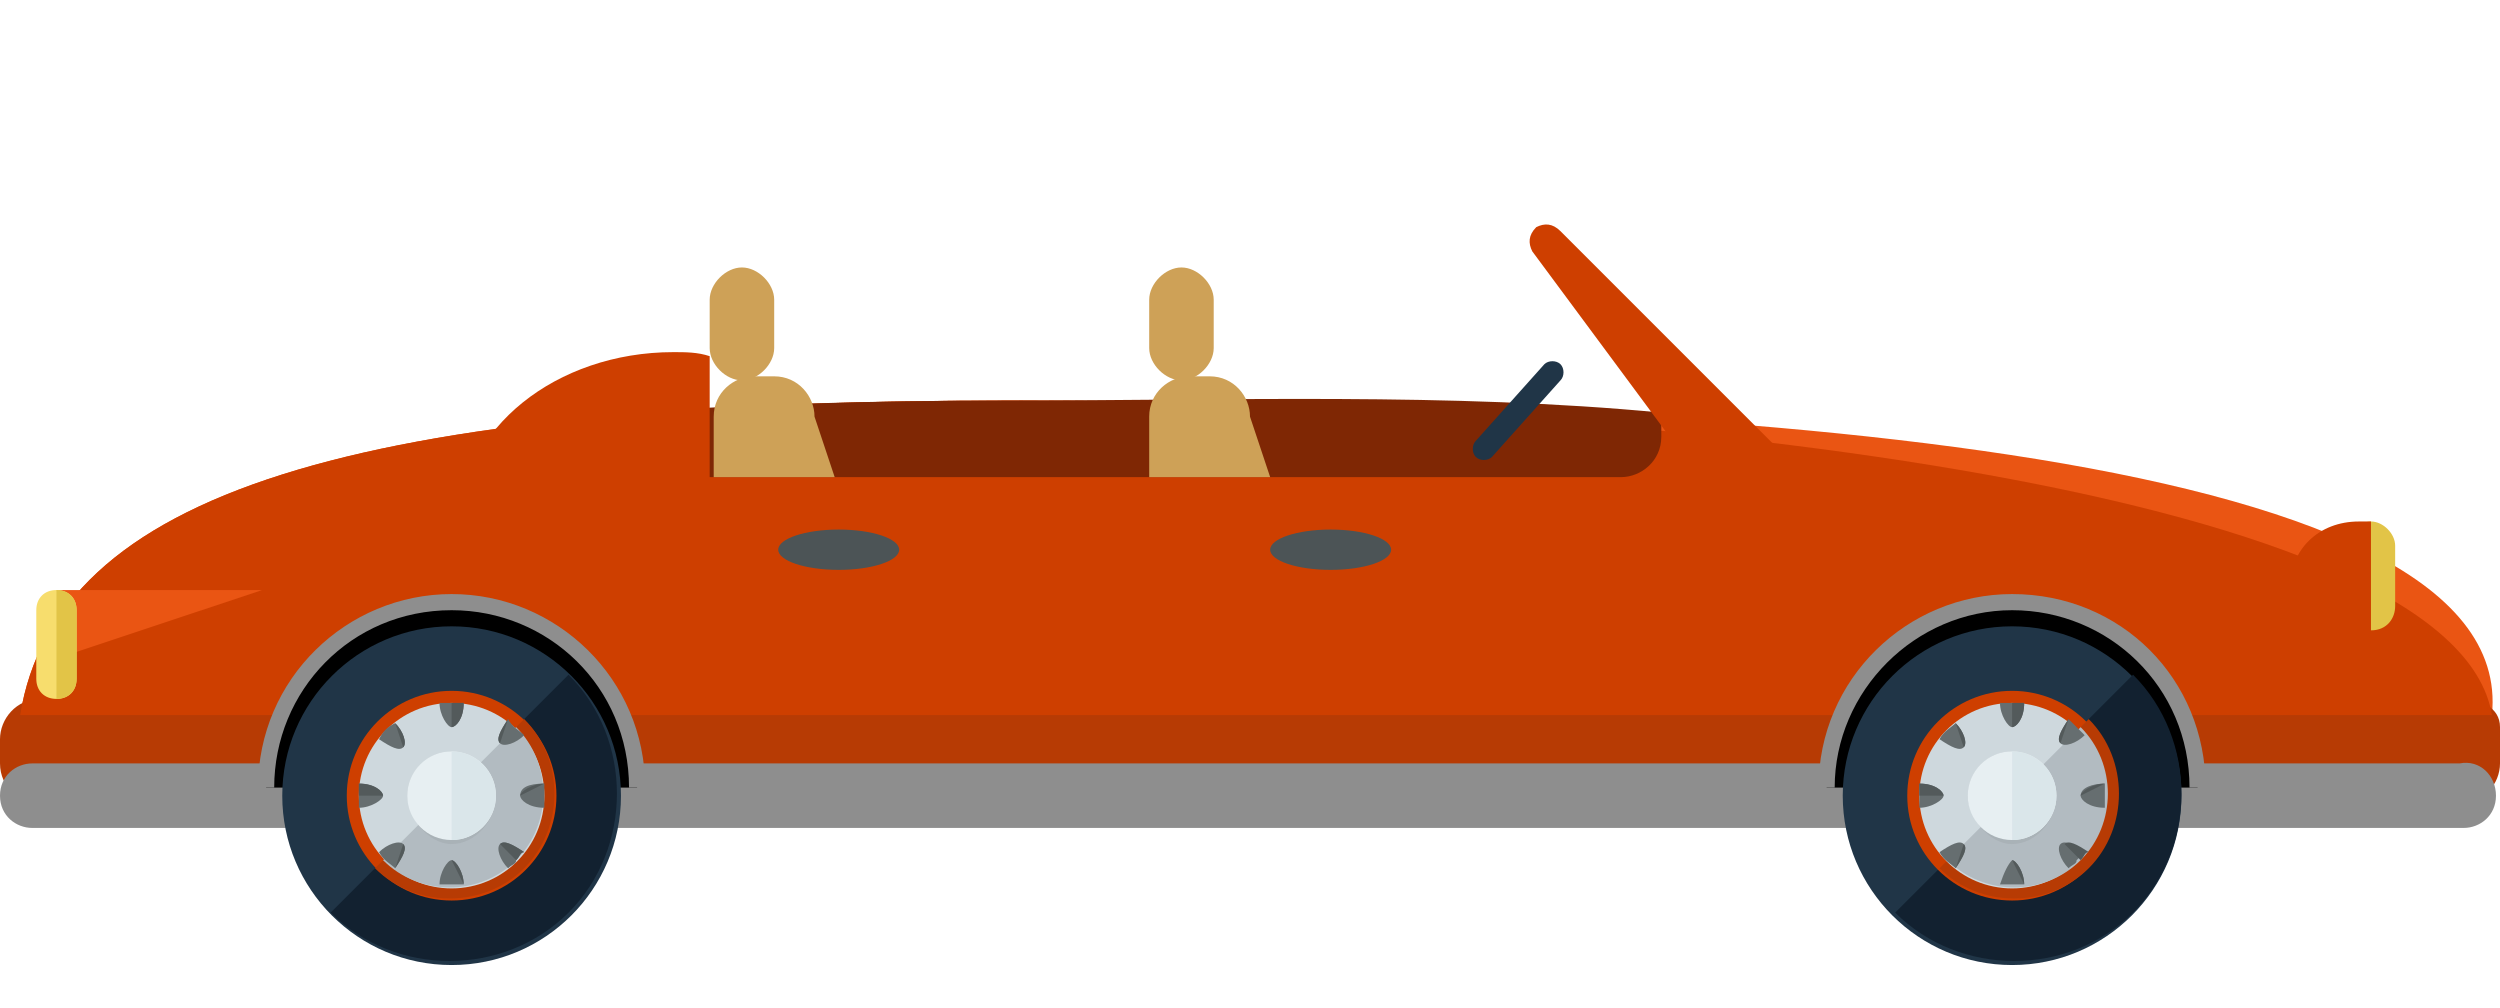 <?xml version="1.0" encoding="iso-8859-1"?>
<!-- Generator: Adobe Illustrator 19.0.0, SVG Export Plug-In . SVG Version: 6.00 Build 0)  -->
<svg version="1.1" id="Layer_1" xmlns="http://www.w3.org/2000/svg" xmlns:xlink="http://www.w3.org/1999/xlink" x="0px" y="0px"
	 viewBox="0 130 496 200" style="enable-background:new 0 0 496 496;" xml:space="preserve">
<path style="fill:#EA5513;" d="M494.4,271.863c5.6-54.4-162.4-62.4-293.6-62.4s-189.6,18.4-196.8,62.4H494.4z"/>
<path style="fill:#B73B04;" d="M496,281.463c0,4-3.2,8-8,8H8c-4,0-8-3.2-8-8v-4.8c0-4,3.2-8,8-8h480c4,0,8,1.6,8,5.6V281.463z"/>
<path style="fill:#8E8E8E;" d="M495.2,287.863c0,4-3.2,6.4-6.4,6.4H6.4c-3.2,0-6.4-2.4-6.4-6.4l0,0c0-4,3.2-6.4,6.4-6.4H488
	C492,280.663,495.2,283.863,495.2,287.863L495.2,287.863z"/>
<path style="fill:#CE3F00;" d="M494.4,271.863c-7.2-44-162.4-62.4-293.6-62.4s-189.6,18.4-196.8,62.4H494.4z"/>
<path d="M52.8,286.263c0-20.8,16.8-36.8,36.8-36.8c20.8,0,36.8,16.8,36.8,36.8"/>
<path style="fill:#8E8E8E;" d="M128,286.263h-3.2c0-20-16-35.2-35.2-35.2c-20,0-35.2,16-35.2,35.2h-3.2c0-21.6,17.6-38.4,38.4-38.4
	S128,264.663,128,286.263z"/>
<circle style="fill:#203547;" cx="89.6" cy="287.863" r="33.6"/>
<path style="fill:#122130;" d="M112.8,263.863c12.8,12.8,12.8,34.4,0,47.2c-12.8,12.8-34.4,12.8-47.2,0"/>
<circle style="fill:#CE3F00;" cx="89.6" cy="287.863" r="20.8"/>
<path style="fill:#B73B04;" d="M104,272.663c8,8,8,21.6,0,29.6s-21.6,8-29.6,0"/>
<circle style="fill:#CED8DD;" cx="89.6" cy="287.863" r="18.4"/>
<path style="fill:#B2BBC1;" d="M102.4,274.263c7.2,7.2,7.2,19.2,0,26.4c-7.2,7.2-19.2,7.2-26.4,0"/>
<path style="opacity:0.2;fill:#888F91;enable-background:new    ;" d="M98.4,287.863c0,4.8-4,9.6-8.8,9.6s-8.8-5.6-8.8-9.6
	c0-4.8,4-8.8,8.8-8.8S98.4,283.063,98.4,287.863z"/>
<circle style="fill:#E7EFF2;" cx="89.6" cy="287.863" r="8.8"/>
<path style="fill:#DAE6EA;" d="M89.6,279.063c4.8,0,8.8,4,8.8,8.8s-4,8.8-8.8,8.8"/>
<path style="fill:#666E70;" d="M89.6,269.463c-0.8,0-1.6,0-2.4,0c0,2.4,1.6,4.8,2.4,4.8s2.4-1.6,2.4-4.8
	C91.2,269.463,90.4,269.463,89.6,269.463z"/>
<path style="fill:#535A5B;" d="M89.6,274.263c0.8,0,2.4-1.6,2.4-4.8c-0.8,0-1.6,0-2.4,0"/>
<path style="fill:#666E70;" d="M87.2,305.463c1.6,0,3.2,0,4.8,0c0-2.4-1.6-4.8-2.4-4.8S87.2,303.063,87.2,305.463z"/>
<path style="fill:#535A5B;" d="M92,305.463c0-2.4-1.6-4.8-2.4-4.8"/>
<path style="fill:#666E70;" d="M75.2,276.663c2.4,1.6,4,2.4,4.8,1.6s0-3.2-1.6-4.8C76.8,274.263,76,275.063,75.2,276.663z"/>
<path style="fill:#535A5B;" d="M80,278.263c0.8-0.8,0-3.2-1.6-4.8"/>
<path style="fill:#666E70;" d="M104,299.063c-2.4-1.6-4-2.4-4.8-1.6s0,3.2,1.6,4.8c0.8-0.8,1.6-0.8,1.6-1.6
	C103.2,299.863,103.2,299.063,104,299.063z"/>
<path style="fill:#535A5B;" d="M102.4,300.663c0.8-0.8,0.8-1.6,1.6-1.6c-2.4-1.6-4-2.4-4.8-1.6"/>
<path style="fill:#666E70;" d="M71.2,290.263c2.4,0,4.8-1.6,4.8-2.4s-1.6-2.4-4.8-2.4c0,0.8,0,1.6,0,2.4S71.2,289.463,71.2,290.263z
	"/>
<path style="fill:#535A5B;" d="M76,287.863c0-0.8-1.6-2.4-4.8-2.4c0,0.8,0,1.6,0,2.4"/>
<path style="fill:#666E70;" d="M103.2,287.863c0,0.8,1.6,2.4,4.8,2.4c0-1.6,0-3.2,0-4.8C104.8,285.463,103.2,286.263,103.2,287.863z
	"/>
<path style="fill:#535A5B;" d="M108,285.463c-2.4,0-4.8,1.6-4.8,2.4"/>
<path style="fill:#666E70;" d="M75.2,299.063c0.8,1.6,2.4,2.4,3.2,3.2c1.6-2.4,2.4-4,1.6-4.8
	C79.2,296.663,76.8,297.463,75.2,299.063z"/>
<path style="fill:#535A5B;" d="M78.4,302.263c1.6-2.4,2.4-4,1.6-4.8"/>
<path style="fill:#666E70;" d="M100.8,272.663c-1.6,2.4-2.4,4-1.6,4.8s3.2,0,4.8-1.6C103.2,275.063,101.6,274.263,100.8,272.663z"/>
<path style="fill:#535A5B;" d="M100.8,272.663c-1.6,2.4-2.4,4-1.6,4.8"/>
<path d="M362.4,286.263c0-20.8,16.8-36.8,36.8-36.8c20.8,0,36.8,16.8,36.8,36.8"/>
<path style="fill:#8E8E8E;" d="M437.6,286.263h-3.2c0-20-16-35.2-35.2-35.2s-35.2,16-35.2,35.2h-3.2c0-21.6,17.6-38.4,38.4-38.4
	C420.8,247.863,437.6,264.663,437.6,286.263z"/>
<circle style="fill:#203547;" cx="399.2" cy="287.863" r="33.6"/>
<path style="fill:#122130;" d="M423.2,263.863c12.8,12.8,12.8,34.4,0,47.2c-12.8,12.8-34.4,12.8-47.2,0"/>
<circle style="fill:#CE3F00;" cx="399.2" cy="287.863" r="20.8"/>
<path style="fill:#B73B04;" d="M414.4,272.663c8,8,8,21.6,0,29.6s-21.6,8-29.6,0"/>
<circle style="fill:#CED8DD;" cx="399.2" cy="287.863" r="18.4"/>
<path style="fill:#B2BBC1;" d="M412.8,274.263c7.2,7.2,7.2,19.2,0,26.4c-7.2,7.2-19.2,7.2-26.4,0"/>
<path style="opacity:0.2;fill:#888F91;enable-background:new    ;" d="M408,287.863c0,4.8-4,9.6-8.8,9.6s-8.8-5.6-8.8-9.6
	c0-4.8,4-8.8,8.8-8.8S408,283.063,408,287.863z"/>
<circle style="fill:#E7EFF2;" cx="399.2" cy="287.863" r="8.8"/>
<path style="fill:#DAE6EA;" d="M399.2,279.063c4.8,0,8.8,4,8.8,8.8s-4,8.8-8.8,8.8"/>
<path style="fill:#666E70;" d="M399.2,269.463c-0.8,0-1.6,0-2.4,0c0,2.4,1.6,4.8,2.4,4.8s2.4-1.6,2.4-4.8
	C400.8,269.463,400,269.463,399.2,269.463z"/>
<path style="fill:#535A5B;" d="M399.2,274.263c0.8,0,2.4-1.6,2.4-4.8c-0.8,0-1.6,0-2.4,0"/>
<path style="fill:#666E70;" d="M396.8,305.463c1.6,0,3.2,0,4.8,0c0-2.4-1.6-4.8-2.4-4.8C398.4,301.463,397.6,303.063,396.8,305.463z
	"/>
<path style="fill:#535A5B;" d="M401.6,305.463c0-2.4-1.6-4.8-2.4-4.8"/>
<path style="fill:#666E70;" d="M384.8,276.663c2.4,1.6,4,2.4,4.8,1.6s0-3.2-1.6-4.8C387.2,274.263,385.6,275.063,384.8,276.663z"/>
<path style="fill:#535A5B;" d="M389.6,278.263c0.8-0.8,0-3.2-1.6-4.8"/>
<path style="fill:#666E70;" d="M413.6,299.063c-2.4-1.6-4-2.4-4.8-1.6s0,3.2,1.6,4.8c0.8-0.8,1.6-0.8,1.6-1.6
	C412.8,299.863,413.6,299.063,413.6,299.063z"/>
<path style="fill:#535A5B;" d="M412.8,300.663c0.8-0.8,0.8-1.6,1.6-1.6c-2.4-1.6-4-2.4-4.8-1.6"/>
<path style="fill:#666E70;" d="M380.8,290.263c2.4,0,4.8-1.6,4.8-2.4s-1.6-2.4-4.8-2.4c0,0.8,0,1.6,0,2.4
	S380.8,289.463,380.8,290.263z"/>
<path style="fill:#535A5B;" d="M385.6,287.863c0-0.8-1.6-2.4-4.8-2.4c0,0.8,0,1.6,0,2.4"/>
<path style="fill:#666E70;" d="M412.8,287.863c0,0.8,1.6,2.4,4.8,2.4c0-1.6,0-3.2,0-4.8C415.2,285.463,412.8,286.263,412.8,287.863z
	"/>
<path style="fill:#535A5B;" d="M417.6,285.463c-2.4,0-4.8,1.6-4.8,2.4"/>
<path style="fill:#666E70;" d="M384.8,299.063c0.8,1.6,2.4,2.4,3.2,3.2c1.6-2.4,2.4-4,1.6-4.8
	C388.8,296.663,387.2,297.463,384.8,299.063z"/>
<path style="fill:#535A5B;" d="M388,302.263c1.6-2.4,2.4-4,1.6-4.8"/>
<path style="fill:#666E70;" d="M410.4,272.663c-1.6,2.4-2.4,4-1.6,4.8s3.2,0,4.8-1.6C412.8,275.063,412,274.263,410.4,272.663z"/>
<path style="fill:#535A5B;" d="M410.4,272.663c-1.6,2.4-2.4,4-1.6,4.8"/>
<path style="fill:#7F2704;" d="M132.8,224.663h188.8c4,0,8-3.2,8-8v-4.8c-41.6-4-86.4-2.4-128.8-2.4c-28.8,0-53.6,0.8-76,2.4v4.8
	C124.8,221.463,128.8,224.663,132.8,224.663z"/>
<path style="fill:#CE3F00;" d="M354.4,220.663c0.8,1.6-8.8,3.2-10.4,4.8l0,0c-1.6,0.8-7.2-1.6-8-2.4l-32-43.2
	c-0.8-1.6-0.8-3.2,0.8-4.8l0,0c1.6-0.8,3.2-0.8,4.8,0.8L354.4,220.663z"/>
<polygon style="fill:#EA5513;" points="52,247.063 11.2,247.063 11.2,260.663 "/>
<path style="fill:#F7DD6D;" d="M15.2,264.663c0,2.4-1.6,4-4,4l0,0c-2.4,0-4-1.6-4-4v-13.6c0-2.4,1.6-4,4-4l0,0c2.4,0,4,1.6,4,4
	V264.663z"/>
<path style="fill:#E2C447;" d="M11.2,247.063L11.2,247.063c2.4,0,4,1.6,4,4v13.6c0,2.4-1.6,4-4,4l0,0"/>
<path style="fill:#CE3F00;" d="M140.8,200.663c-2.4-0.8-4.8-0.8-7.2-0.8c-23.2,0-42.4,15.2-42.4,34.4s8,6.4,31.2,6.4
	c2.4,0,16,28.8,18.4,28V200.663z"/>
<g>
	<ellipse style="fill:#4C5456;" cx="264" cy="239.063" rx="12" ry="4"/>
	<ellipse style="fill:#4C5456;" cx="166.4" cy="239.063" rx="12" ry="4"/>
</g>
<path style="fill:#E2C447;" d="M475.2,250.263c0,2.4-1.6,4.8-4.8,4.8l0,0c-2.4,0-4.8-1.6-4.8-4.8v-12c0-2.4,2.4-4.8,4.8-4.8l0,0
	c2.4,0,4.8,2.4,4.8,4.8V250.263z"/>
<path style="fill:#CE3F00;" d="M470.4,233.463c-0.8,0-1.6,0-2.4,0c-8,0-13.6,5.6-13.6,12.8s6.4,12.8,13.6,12.8c0.8,0,1.6,0,2.4,0
	V233.463z"/>
<g>
	<path style="fill:#CEA157;" d="M252,224.663l-4-12c0-4-3.2-8-8-8h-4c-4,0-8,3.2-8,8v12H252z"/>
	<path style="fill:#CEA157;" d="M240.8,199.063c0,3.2-3.2,6.4-6.4,6.4l0,0c-3.2,0-6.4-3.2-6.4-6.4v-9.6c0-3.2,3.2-6.4,6.4-6.4l0,0
		c3.2,0,6.4,3.2,6.4,6.4V199.063z"/>
	<path style="fill:#CEA157;" d="M165.6,224.663l-4-12c0-4-3.2-8-8-8h-4c-4,0-8,3.2-8,8v12H165.6z"/>
	<path style="fill:#CEA157;" d="M153.6,199.063c0,3.2-3.2,6.4-6.4,6.4l0,0c-3.2,0-6.4-3.2-6.4-6.4v-9.6c0-3.2,3.2-6.4,6.4-6.4l0,0
		c3.2,0,6.4,3.2,6.4,6.4V199.063z"/>
</g>
<path style="fill:#203547;" d="M296,220.663c-0.8,0.8-2.4,0.8-3.2,0l0,0c-0.8-0.8-0.8-2.4,0-3.2l13.6-15.2c0.8-0.8,2.4-0.8,3.2,0
	l0,0c0.8,0.8,0.8,2.4,0,3.2L296,220.663z"/>
<g>
</g>
<g>
</g>
<g>
</g>
<g>
</g>
<g>
</g>
<g>
</g>
<g>
</g>
<g>
</g>
<g>
</g>
<g>
</g>
<g>
</g>
<g>
</g>
<g>
</g>
<g>
</g>
<g>
</g>
</svg>

